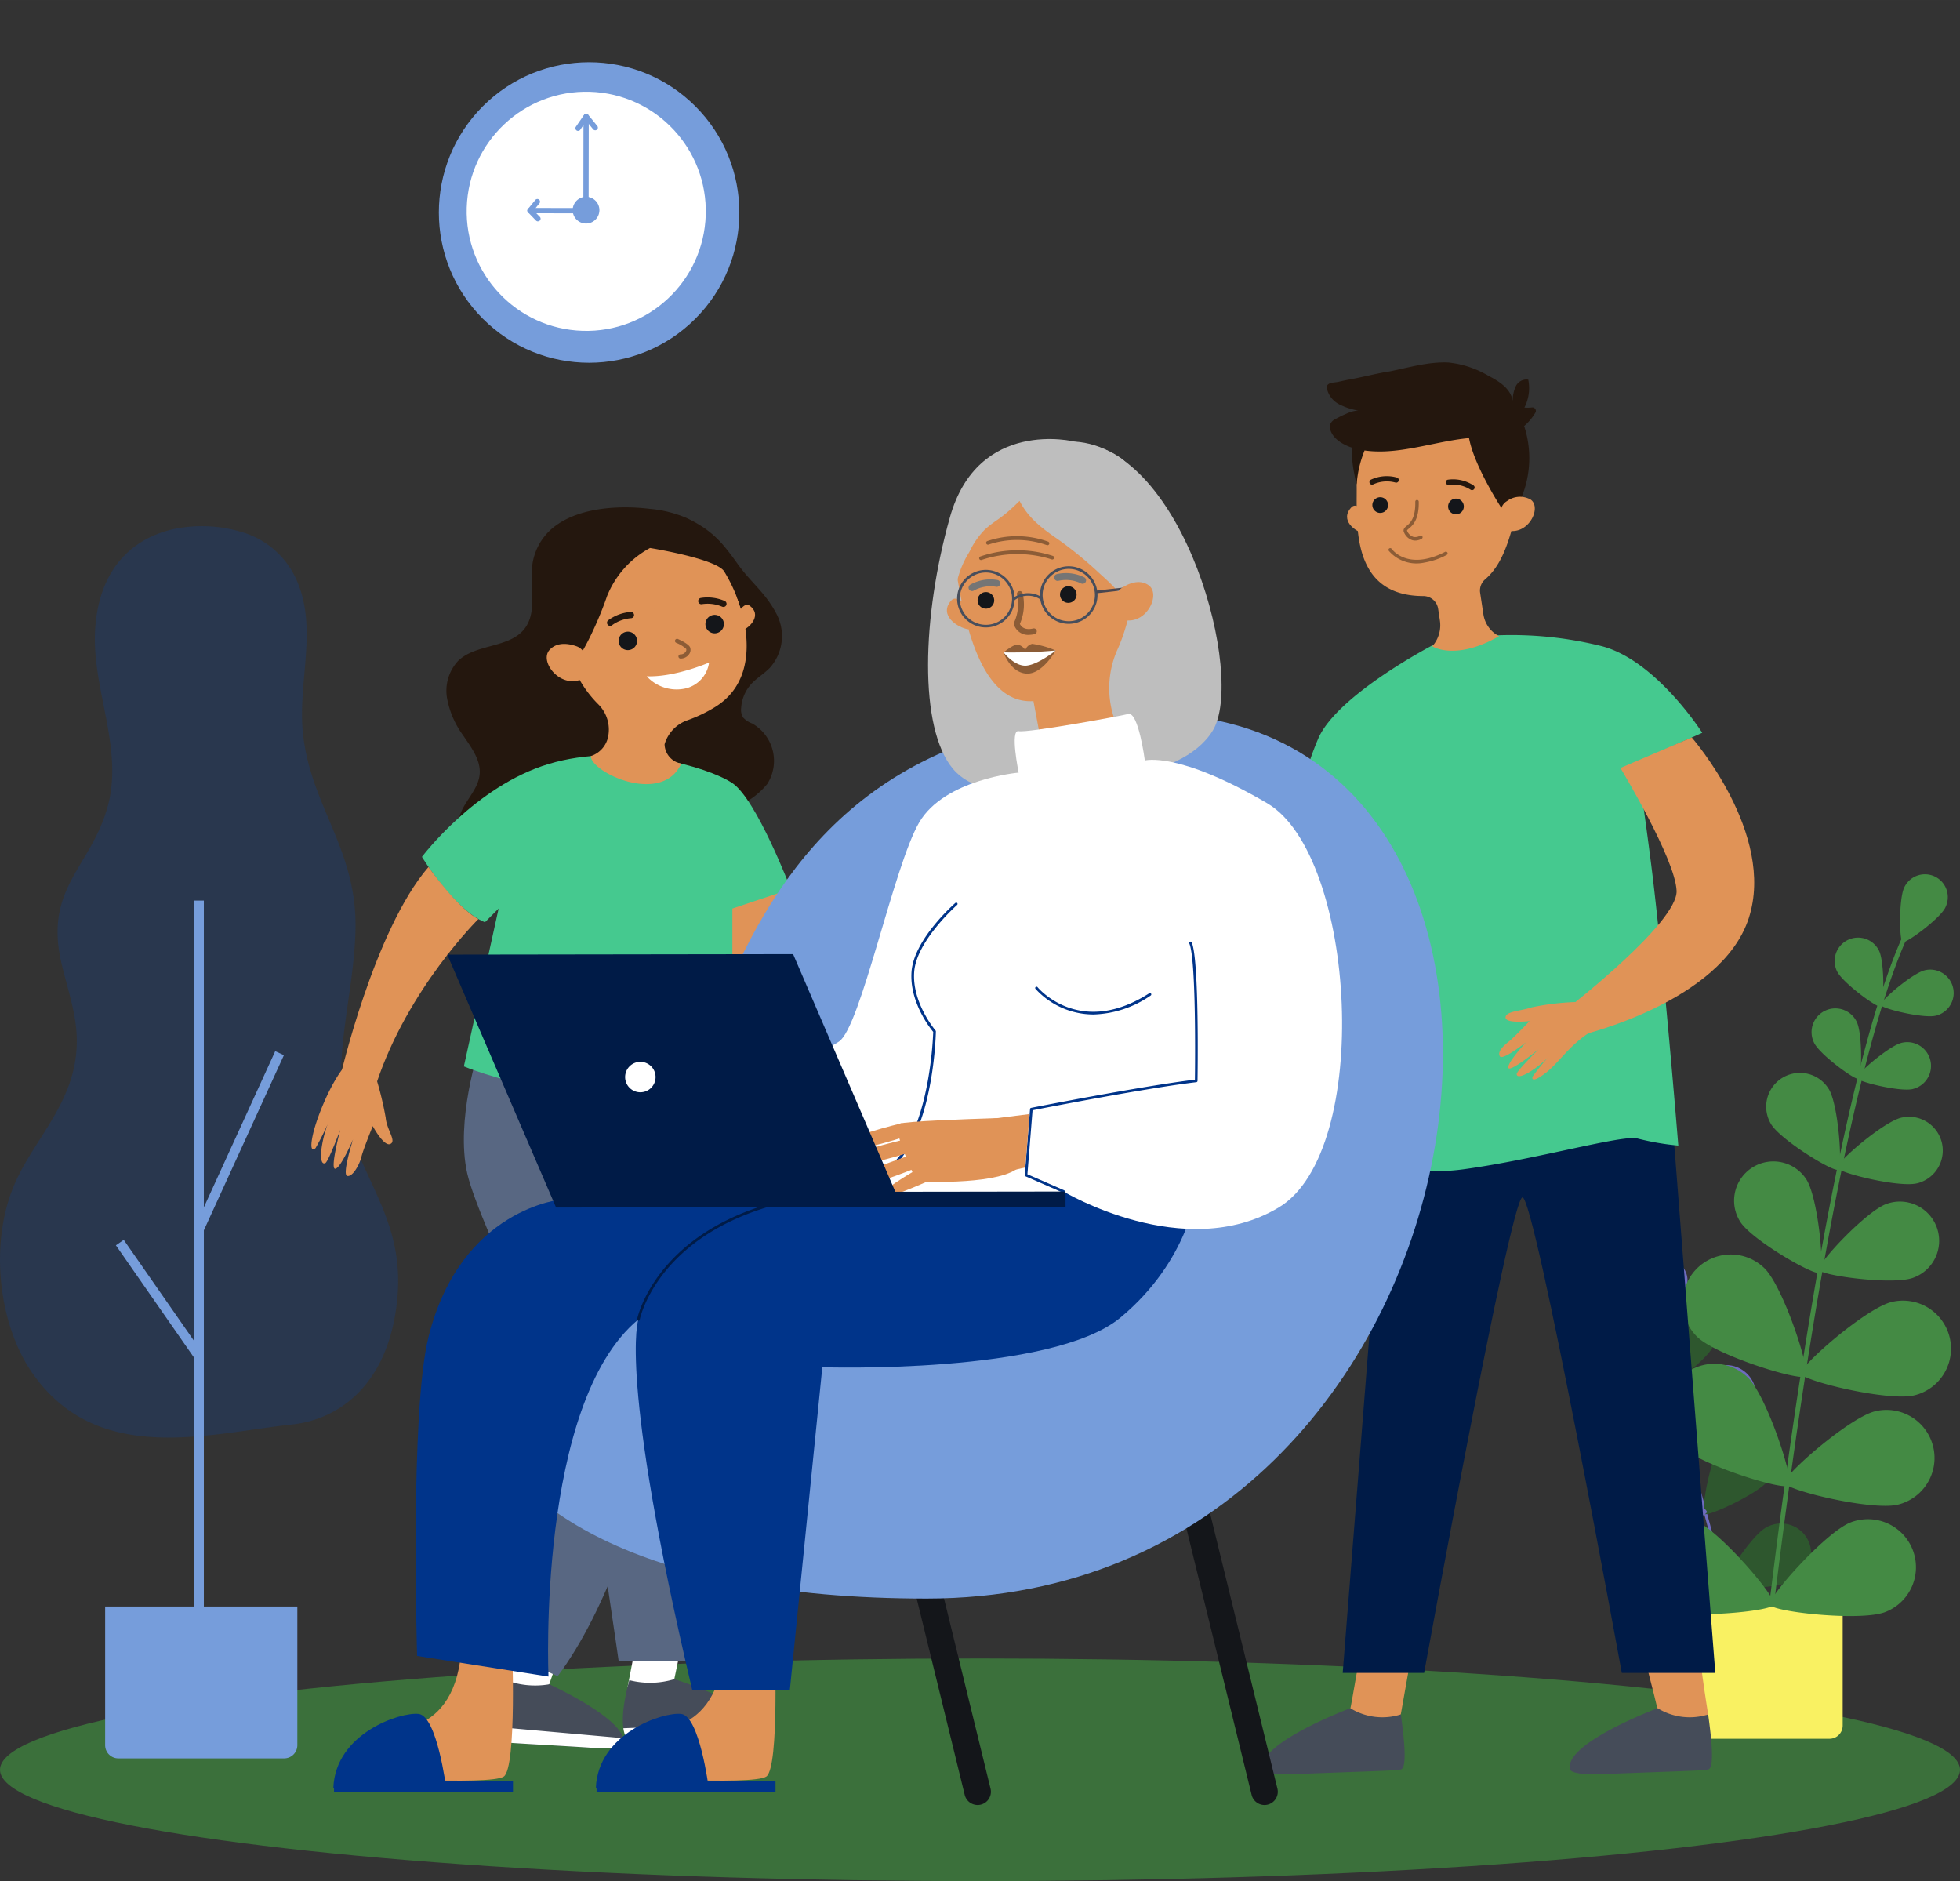 <svg xmlns="http://www.w3.org/2000/svg" width="130.327" height="125.068" viewBox="0 0 261.329 250.782">
  <rect x="0" y="0" width="261.329" height="250.782" fill="#333333" stroke="none"/>
  <g id="Layer_2" data-name="Layer 2" transform="translate(-20.569 -7.081)">
    <g id="_ÎÓÈ_1" data-name="—ÎÓÈ_1" transform="translate(0.012 -0.002)">
      <ellipse id="Ellipse_137" data-name="Ellipse 137" cx="130.665" cy="14.839" rx="130.665" ry="14.839" transform="translate(20.557 228.186)" fill="#3b703b"/>
      <path id="Path_24638" data-name="Path 24638" d="M1520.92,1380.26h23.174V1396.8a1.758,1.758,0,0,1-1.758,1.758h-19.658a1.758,1.758,0,0,1-1.758-1.758Z" transform="translate(-1277.85 -1159.668)" fill="#f9f162"/>
      <path id="Path_24639" data-name="Path 24639" d="M1467.96,1080.933a.156.156,0,0,0,.038,0,.193.193,0,0,0,.139-.235c-7.013-27.064-13.6-46.234-18.558-53.979-.11-.172-.19-.3-.219-.359a.193.193,0,1,0-.35.16q.112.206.243.4c4.932,7.713,11.507,26.849,18.508,53.859A.2.2,0,0,0,1467.96,1080.933Z" transform="translate(-1217.411 -862.218)" fill="#6e6bbf"/>
      <path id="Path_24640" data-name="Path 24640" d="M1428.431,1004.158c.59.869,3.657,2.544,3.9,2.376s-.16-3.639-.751-4.508a1.9,1.9,0,1,0-3.153,2.132Z" transform="translate(-1199.868 -841.18)" fill="#6e6bbf"/>
      <path id="Path_24641" data-name="Path 24641" d="M1466.7,1029.853c-.348,1.016.173,4.553.464,4.652s2.877-2.373,3.22-3.39a1.947,1.947,0,1,0-3.676-1.263Z" transform="translate(-1232.199 -864.068)" fill="#6e6bbf"/>
      <path id="Path_24642" data-name="Path 24642" d="M1433.326,1054.437c1.069.112,4.4-1.192,4.429-1.5s-2.96-2.263-4.029-2.375a1.947,1.947,0,0,0-.4,3.873Z" transform="translate(-1202.788 -882.656)" fill="#6e6bbf"/>
      <path id="Path_24643" data-name="Path 24643" d="M1517.9,1141.009c-.766,1.635-.537,7.63-.07,7.849s5.221-3.441,5.987-5.076a3.267,3.267,0,0,0-5.913-2.773Z" transform="translate(-1274.891 -957.138)" fill="#2e572e"/>
      <path id="Path_24644" data-name="Path 24644" d="M1458.783,1174.655c1.758.377,7.556-1.2,7.671-1.7s-4.529-4.315-6.294-4.689a3.269,3.269,0,1,0-1.37,6.393Z" transform="translate(-1223.479 -981.493)" fill="#6e6bbf"/>
      <path id="Path_24645" data-name="Path 24645" d="M1536.128,1185.352c-1.354,1.745-2.7,8.964-2.2,9.351s7.16-2.7,8.514-4.446a4,4,0,1,0-6.316-4.9Z" transform="translate(-1288.693 -994.611)" fill="#6e6bbf"/>
      <path id="Path_24646" data-name="Path 24646" d="M1460.829,1227.42c2.2.238,9.046-2.407,9.11-3.036s-6.057-4.679-8.252-4.918a4,4,0,0,0-.863,7.951Z" transform="translate(-1224.362 -1024.552)" fill="#6e6bbf"/>
      <path id="Path_24647" data-name="Path 24647" d="M1552.181,1240.64c-1.354,1.744-2.695,8.964-2.2,9.349s7.16-2.7,8.514-4.446a4,4,0,0,0-6.316-4.9Z" transform="translate(-1302.18 -1041.063)" fill="#2e572e"/>
      <path id="Path_24648" data-name="Path 24648" d="M1476.883,1282.7c2.2.238,9.046-2.405,9.11-3.036s-6.056-4.68-8.251-4.918a4,4,0,1,0-.863,7.949Z" transform="translate(-1237.851 -1070.997)" fill="#6e6bbf"/>
      <path id="Path_24649" data-name="Path 24649" d="M1571.948,1316.118c-1.918,1.1-5.913,7.26-5.594,7.809s7.649.229,9.567-.869a4,4,0,1,0-3.973-6.939Z" transform="translate(-1316.009 -1105.333)" fill="#2e572e"/>
      <path id="Path_24650" data-name="Path 24650" d="M1493.476,1337.759c2.148.511,9.269-1.256,9.421-1.87s-5.423-5.4-7.572-5.913a4,4,0,0,0-1.849,7.78Z" transform="translate(-1252.209 -1117.329)" fill="#6e6bbf"/>
      <path id="Path_24651" data-name="Path 24651" d="M1483.089,1065.54c-.355,1.034.176,4.635.47,4.729s2.918-2.412,3.271-3.446a1.977,1.977,0,1,0-3.741-1.279Z" transform="translate(-1245.967 -894.126)" fill="#6e6bbf"/>
      <path id="Path_24652" data-name="Path 24652" d="M1450.307,1090.413c1.087.113,4.475-1.212,4.5-1.522s-3.006-2.3-4.093-2.413a1.979,1.979,0,0,0-.408,3.935Z" transform="translate(-1217.074 -912.833)" fill="#6e6bbf"/>
      <path id="Path_24653" data-name="Path 24653" d="M1500.9,1096.562c-.622,1.421-.291,6.57.115,6.748s4.411-3.073,5.034-4.5a2.81,2.81,0,1,0-5.149-2.252Z" transform="translate(-1260.737 -919.895)" fill="#6e6bbf"/>
      <path id="Path_24654" data-name="Path 24654" d="M1450.469,1130.631c1.544.16,6.35-1.723,6.393-2.164s-4.272-3.267-5.816-3.427a2.812,2.812,0,0,0-.578,5.594Z" transform="translate(-1216.538 -945.225)" fill="#6e6bbf"/>
      <path id="Path_24655" data-name="Path 24655" d="M1605.052,906.915a.266.266,0,0,1-.062,0,.31.31,0,0,1-.272-.345c5.411-44.455,11.826-76.288,18.06-89.634.139-.3.238-.51.273-.615a.31.31,0,1,1,.59.19,6.772,6.772,0,0,1-.3.687c-6.2,13.289-12.594,45.055-18,89.447A.31.31,0,0,1,1605.052,906.915Z" transform="translate(-1348.254 -685.666)" fill="#448a44"/>
      <path id="Path_24656" data-name="Path 24656" d="M1719.846,778.334c-.751,1.505-5.274,4.814-5.7,4.6s-.51-5.811.241-7.318a3.048,3.048,0,1,1,5.456,2.717Z" transform="translate(-1439.927 -650.238)" fill="#448a44"/>
      <path id="Path_24657" data-name="Path 24657" d="M1665.133,828.171c.769,1.541.689,7.267.249,7.486s-5.061-3.161-5.83-4.7a3.118,3.118,0,1,1,5.581-2.784Z" transform="translate(-1394.051 -694.362)" fill="#448a44"/>
      <path id="Path_24658" data-name="Path 24658" d="M1704.87,859.282c-1.675.4-7.237-.959-7.352-1.438s4.221-4.219,5.9-4.62a3.118,3.118,0,1,1,1.456,6.064Z" transform="translate(-1426.223 -716.789)" fill="#448a44"/>
      <path id="Path_24659" data-name="Path 24659" d="M1584.974,1015.536c1.561,2.432,2.466,12,1.771,12.448s-9.019-4.36-10.58-6.792a5.234,5.234,0,0,1,8.809-5.656Z" transform="translate(-1323.568 -851.212)" fill="#448a44"/>
      <path id="Path_24660" data-name="Path 24660" d="M1658.562,1056.88c-2.717.973-12.25-.3-12.526-1.077s6.279-7.805,9-8.779a5.234,5.234,0,1,1,3.526,9.856Z" transform="translate(-1382.963 -879.432)" fill="#448a44"/>
      <path id="Path_24661" data-name="Path 24661" d="M1543.417,1092.633c2.519,2.482,6.175,13.663,5.467,14.384s-11.942-2.776-14.46-5.26a6.405,6.405,0,1,1,8.993-9.123Z" transform="translate(-1287.592 -916.461)" fill="#448a44"/>
      <path id="Path_24662" data-name="Path 24662" d="M1646.277,1141.895c-3.436.842-14.873-1.908-15.113-2.888s8.63-8.712,12.062-9.554a6.405,6.405,0,1,1,3.051,12.442Z" transform="translate(-1370.472 -948.789)" fill="#448a44"/>
      <path id="Path_24663" data-name="Path 24663" d="M1529.627,1183.819c2.52,2.484,6.177,13.663,5.467,14.384s-11.94-2.776-14.459-5.26a6.4,6.4,0,0,1,8.991-9.122Z" transform="translate(-1276.008 -993.075)" fill="#448a44"/>
      <path id="Path_24664" data-name="Path 24664" d="M1632.519,1233.074c-3.436.843-14.873-1.908-15.114-2.888s8.63-8.71,12.061-9.554a6.405,6.405,0,1,1,3.053,12.442Z" transform="translate(-1358.911 -1025.396)" fill="#448a44"/>
      <path id="Path_24665" data-name="Path 24665" d="M1496.361,1310.181c3.276,1.336,10.916,10.281,10.534,11.216s-12.1,1.98-15.373.639a6.4,6.4,0,1,1,4.839-11.86Z" transform="translate(-1249.801 -1100.385)" fill="#448a44"/>
      <path id="Path_24666" data-name="Path 24666" d="M1620.522,1324c-3.3,1.266-14.994-.033-15.355-.976s7.47-9.72,10.773-10.986a6.405,6.405,0,1,1,4.582,11.963Z" transform="translate(-1348.623 -1101.995)" fill="#448a44"/>
      <path id="Path_24667" data-name="Path 24667" d="M1646.053,887.429c.781,1.566.7,7.384.254,7.607s-5.143-3.212-5.923-4.779a3.168,3.168,0,1,1,5.669-2.829Z" transform="translate(-1377.941 -744.127)" fill="#448a44"/>
      <path id="Path_24668" data-name="Path 24668" d="M1685.146,919.907c-1.7.409-7.352-.98-7.468-1.466s4.288-4.286,5.988-4.7a3.168,3.168,0,1,1,1.48,6.161Z" transform="translate(-1409.554 -767.637)" fill="#448a44"/>
      <path id="Path_24669" data-name="Path 24669" d="M1610.464,941.464c1.288,2.126,1.854,10.374,1.247,10.741s-7.657-3.949-8.95-6.073a4.5,4.5,0,0,1,7.7-4.665Z" transform="translate(-1346.064 -789.181)" fill="#448a44"/>
      <path id="Path_24670" data-name="Path 24670" d="M1672.033,984.78c-2.417.58-10.444-1.392-10.61-2.078s6.092-6.091,8.51-6.671a4.5,4.5,0,1,1,2.1,8.753Z" transform="translate(-1395.896 -819.938)" fill="#448a44"/>
      <path id="Path_24671" data-name="Path 24671" d="M1257.046,1396.57s-1.995,11.667-2.078,11.816.729,1.392.729,1.392l3.15.564,2.877-1.322s1.659-9.409,1.961-10.868S1257.046,1396.57,1257.046,1396.57Z" transform="translate(-1054.398 -1173.371)" fill="#e09357"/>
      <path id="Path_24672" data-name="Path 24672" d="M1200.211,1470.1a8.152,8.152,0,0,1-6.733-.831s-12.09,4.531-11.721,7.977c0,0-.516,1.028,4.723.8s13.38-.456,13.6-.575S1201.32,1477.908,1200.211,1470.1Z" transform="translate(-992.88 -1234.453)" fill="#454c59"/>
      <path id="Path_24673" data-name="Path 24673" d="M1492.64,1396.566s3.08,11.667,3,11.815.729,1.392.729,1.392l3.15.564,2.877-1.322s-1.568-9.6-1.267-11.066S1492.64,1396.566,1492.64,1396.566Z" transform="translate(-1254.09 -1173.368)" fill="#e09357"/>
      <path id="Path_24674" data-name="Path 24674" d="M1456.593,1470.1a8.156,8.156,0,0,1-6.735-.831s-12.09,4.531-11.721,7.977c0,0-.515,1.028,4.724.8s13.378-.456,13.6-.575S1457.7,1477.908,1456.593,1470.1Z" transform="translate(-1208.286 -1234.453)" fill="#454c59"/>
      <path id="Path_24675" data-name="Path 24675" d="M1255.116,929.136l-6.316,79.884h10.855s11.477-63.128,13.105-63.4,13.255,63.4,13.255,63.4h12.466l-6.369-81.95Z" transform="translate(-1049.22 -778.906)" fill="#001b47"/>
      <path id="Path_24676" data-name="Path 24676" d="M152.051,483.556c-5.34,1.1-10.15,4.954-10.7,13.346-.518,7.94,3.82,15.8,1.673,23.666-2.2,8.072-8.486,10.834-6.191,20.82.817,3.556,2.134,7.022,2.066,10.757-.139,7.831-5.6,12.6-8.275,18.739-3.447,7.921-2.172,18.833,2.418,25.342,8.724,12.376,23.524,7.93,34.53,6.759,6.393-.682,12.164-5.258,13.764-14.544,1.855-10.773-3-15.966-6.043-24.486-2.957-8.291.682-18.06.77-27.319.1-10.355-5.886-16.039-6.984-25.553-.8-6.872,1.977-13.968-.782-20.468a11.459,11.459,0,0,0-6.957-6.476,18.42,18.42,0,0,0-9.292-.583Z" transform="translate(-108.103 -405.988)" fill="#0047bb" opacity="0.2"/>
      <rect id="Rectangle_2066" data-name="Rectangle 2066" width="1.274" height="97.72" transform="translate(46.462 127.146)" fill="#769ddb"/>
      <rect id="Rectangle_2067" data-name="Rectangle 2067" width="25.8" height="1.274" transform="matrix(0.416, -0.91, 0.91, 0.416, 46.52, 170.701)" fill="#769ddb"/>
      <rect id="Rectangle_2068" data-name="Rectangle 2068" width="1.274" height="18.486" transform="translate(36.009 173.105) rotate(-34.83)" fill="#769ddb"/>
      <path id="Path_24677" data-name="Path 24677" d="M1.755,0H23.867a1.758,1.758,0,0,1,1.758,1.758V20.241H0V1.756A1.758,1.758,0,0,1,1.755,0Z" transform="translate(60.202 241.504) rotate(180)" fill="#769ddb"/>
      <path id="Path_24678" data-name="Path 24678" d="M1129.263,688s-1.1,17.508-3.443,20.864-15.08,10.069-15.08,10.069l1.557,4.23s22.419-2.333,25.192-14.3,1.459-18.979,1.459-18.979Z" transform="translate(-933.225 -578.044)" fill="#e2918f"/>
      <path id="Path_24679" data-name="Path 24679" d="M1074.327,878.32a34.379,34.379,0,0,0-5.8.706c-1.392.492-3.474.5-3.478,1.352s3.2.479,3.2.479-2.067,2.183-2.8,2.757-1.529,1.374-1.152,1.947,3.466-1.859,3.466-1.859-2.572,2.806-2.335,3.409,4.032-2.488,4.032-2.488-2.888,2.859-2.92,3.283.508.479,1.777-.288a14.054,14.054,0,0,0,2.367-1.871,31.935,31.935,0,0,0-2.014,2.5c-.134.337-.073.9,1.685-.428s3.059-3.561,5.8-5.368Z" transform="translate(-894.116 -737.948)" fill="#e2918f"/>
      <path id="Path_24680" data-name="Path 24680" d="M1228.333,575.3s-12.762,6.618-15.368,12.466A38.268,38.268,0,0,0,1210,599.571s6.784,2.223,9.18,1.851c0,0,3.3,32.505.786,40.885,0,0,2.679,4.251,12.372,2.933s21.355-4.681,23.211-4.088a34.627,34.627,0,0,0,5.4.93s-2.015-24.919-3.642-37.658-2.025-13.412-2.025-13.412l8.857-3.957s-6.11-9.637-13.382-11.55a49.615,49.615,0,0,0-14.224-1.438Z" transform="translate(-1016.621 -482.275)" fill="#45c98f"/>
      <path id="Path_24681" data-name="Path 24681" d="M1254.816,466.911s-1.133-1.255-1.777-.577c-1.643,1.726.5,3.305,1.8,3.532Z" transform="translate(-1052.282 -391.636)" fill="#e09357"/>
      <path id="Path_24682" data-name="Path 24682" d="M1258.839,367.482h.011c-.027-.145-.054-.291-.077-.438a11.493,11.493,0,1,1,22.44,1.355c-1.485,6.412-2.314,10.8-5.162,13.22a1.968,1.968,0,0,0-.651,1.795l.435,2.877a3.922,3.922,0,0,0,2.092,2.894h0c-5.885,3.356-8.911,1.346-8.911,1.346h0a4.212,4.212,0,0,0,1.018-3.431l-.236-1.565a2,2,0,0,0-1.969-1.7h-.018C1256.755,383.807,1259.427,371.383,1258.839,367.482Z" transform="translate(-1057.492 -297.289)" fill="#e09357"/>
      <path id="Path_24683" data-name="Path 24683" d="M1336.758,461.445a1.047,1.047,0,1,1,1.191.879A1.047,1.047,0,0,1,1336.758,461.445Z" transform="translate(-1123.111 -386.686)" fill="#14161a"/>
      <path id="Path_24684" data-name="Path 24684" d="M1273.568,460.276a1.047,1.047,0,1,1,.414.687A1.047,1.047,0,0,1,1273.568,460.276Z" transform="translate(-1070.02 -385.705)" fill="#14161a"/>
      <path id="Path_24685" data-name="Path 24685" d="M1358.321,405.973s-4.6-6.85-4.831-10.832l7.094-1.71a13.779,13.779,0,0,1-.441,11.517Z" transform="translate(-1137.179 -330.552)" fill="#24170e"/>
      <path id="Path_24686" data-name="Path 24686" d="M1301.374,466.74a1.831,1.831,0,0,0,.654-.237.232.232,0,0,0-.253-.388h0a1.248,1.248,0,0,1-.889.147,1.37,1.37,0,0,1-.812-.77c-.046-.091-.054-.105.219-.334.479-.4,1.37-1.148,1.317-3.591a.234.234,0,0,0-.238-.227.228.228,0,0,0-.225.237c.048,2.223-.7,2.851-1.151,3.227-.26.219-.556.467-.332.9a1.808,1.808,0,0,0,1.108,1.007A1.5,1.5,0,0,0,1301.374,466.74Z" transform="translate(-1091.889 -387.609)" fill="#8c5c36"/>
      <path id="Path_24687" data-name="Path 24687" d="M1274.7,442.362a.348.348,0,0,0,.066-.671,4.979,4.979,0,0,0-3.481.273.35.35,0,1,0,.286.639,4.363,4.363,0,0,1,2.965-.253A.344.344,0,0,0,1274.7,442.362Z" transform="translate(-1067.934 -370.938)" fill="#24170e"/>
      <path id="Path_24688" data-name="Path 24688" d="M1338.318,445.586a.347.347,0,0,0,.134-.639,4.964,4.964,0,0,0-3.409-.751.345.345,0,0,0-.272.409.353.353,0,0,0,.409.272,4.363,4.363,0,0,1,2.9.658.341.341,0,0,0,.237.051Z" transform="translate(-1121.446 -373.162)" fill="#24170e"/>
      <path id="Path_24689" data-name="Path 24689" d="M1291.769,503.437a9.671,9.671,0,0,0,2.968-1.013.232.232,0,1,0-.211-.412c-4.94,2.54-7.032-.294-7.113-.416a.232.232,0,0,0-.379.267A4.877,4.877,0,0,0,1291.769,503.437Z" transform="translate(-1081.31 -421.352)" fill="#8c5c36"/>
      <path id="Path_24690" data-name="Path 24690" d="M1379.838,460.1a1.7,1.7,0,0,1,.764-.935,2.882,2.882,0,0,1,3.164-.181c1.6,1.186-.639,5.309-3.7,3.887C1380.068,462.876,1379.156,462.2,1379.838,460.1Z" transform="translate(-1159.104 -385.287)" fill="#e09357"/>
      <path id="Path_24691" data-name="Path 24691" d="M1261.889,352.653a5.659,5.659,0,0,0,.513-3.724,1.59,1.59,0,0,0-1.661.876,4.624,4.624,0,0,0-.415,1.963c-.259-1.667-1.854-2.637-3.224-3.348a13.16,13.16,0,0,0-5.351-1.774c-2.626-.12-5.258.665-7.812,1.183-1.918.291-3.836.829-5.736,1.146l-1.106.243c-.547.131-1.68.035-1.545.876a3.152,3.152,0,0,0,1.654,2.13,8.918,8.918,0,0,0,2.525.826,3.925,3.925,0,0,0-1.394.337,18.009,18.009,0,0,0-1.669.807,1.333,1.333,0,0,0-.684.718,1.1,1.1,0,0,0-.01.543c.352,1.643,2.444,2.519,3.893,2.8,4.689.927,9.429-.951,14.171-1.488,2.129-.24,4.729.03,6.713-.871a7.141,7.141,0,0,0,2.629-2.616.468.468,0,0,0-.479-.649A5.245,5.245,0,0,1,1261.889,352.653Z" transform="translate(-1038.081 -291.234)" fill="#24170e"/>
      <path id="Path_24692" data-name="Path 24692" d="M1258.2,413.323a14.769,14.769,0,0,0-1.053,4.526s-1.052-3.971-.441-5.364S1258.2,413.323,1258.2,413.323Z" transform="translate(-1055.704 -346.178)" fill="#24170e"/>
      <path id="Path_24693" data-name="Path 24693" d="M1454.192,659.48s11.248,12.867,7.6,24.1-22.462,15.617-22.462,15.617l-1.459-3.792s14.444-11.235,14.3-15.466-7.489-16.389-7.489-16.389Z" transform="translate(-1208.073 -554.082)" fill="#e09357"/>
      <path id="Path_24694" data-name="Path 24694" d="M1389.455,880.21a34.361,34.361,0,0,0-5.8.706c-1.392.492-3.474.5-3.478,1.352s3.2.479,3.2.479-2.066,2.183-2.8,2.757-1.53,1.374-1.152,1.947,3.463-1.871,3.463-1.871-2.572,2.806-2.335,3.409,4.032-2.488,4.032-2.488-2.888,2.861-2.92,3.283.508.48,1.777-.288a14.045,14.045,0,0,0,2.367-1.872,31.922,31.922,0,0,0-2.014,2.5c-.134.337-.074.9,1.684-.428s3.059-3.561,5.8-5.368Z" transform="translate(-1158.882 -739.536)" fill="#e09357"/>
      <path id="Path_24695" data-name="Path 24695" d="M516.1,469.719a7.74,7.74,0,0,0-3.535,6.027c-.248,2.7.679,5.753-.945,7.914-2.012,2.685-6.49,2.006-8.9,4.345A5.839,5.839,0,0,0,501.253,493a12.034,12.034,0,0,0,2.126,4.914c1.084,1.609,2.407,3.313,2.215,5.244-.208,2.092-2.138,3.62-2.695,5.648-.75,2.733,1.41,5.678,4.139,6.437s5.7-.272,7.948-2c3.2-2.456,5.616-6.433,9.6-7,4.256-.6,8.311,3.1,12.535,2.268a11.228,11.228,0,0,0,2.955-1.173,10.38,10.38,0,0,0,3.866-2.926,5.726,5.726,0,0,0-2.015-8.068,3.029,3.029,0,0,1-1.2-.789,1.935,1.935,0,0,1-.267-1.227,5.251,5.251,0,0,1,1.325-3.216c.737-.818,1.715-1.384,2.487-2.167a6.358,6.358,0,0,0,.914-7.192c-1.486-2.861-3.382-4.144-5.2-6.69-1.961-2.747-3.367-4.5-6.823-6.124a16.131,16.131,0,0,0-4.954-1.215C524.371,467.264,519.406,467.518,516.1,469.719Z" transform="translate(-421.087 -392.811)" fill="#24170e"/>
      <path id="Path_24696" data-name="Path 24696" d="M727.006,737.37s8.913,24.654,18.355,29.111l-1.8,3.77s-19.4-7.748-22.448-24.391Z" transform="translate(-605.865 -619.524)" fill="#e09357"/>
      <path id="Path_24697" data-name="Path 24697" d="M658.48,1391.892l1.985-9.563-6.051-.548-2.154,11.109S657.093,1393.472,658.48,1391.892Z" transform="translate(-548.019 -1160.945)" fill="#fff"/>
      <path id="Path_24698" data-name="Path 24698" d="M649.106,1445.186a11.118,11.118,0,0,0,6-.136s10.818,3.335,10.812,6.5c0,0,.566.884-4.213,1.183s-12.194.861-12.4.773S647.15,1452.379,649.106,1445.186Z" transform="translate(-544.641 -1214.104)" fill="#454c59"/>
      <path id="Path_24699" data-name="Path 24699" d="M649.684,1484.423c.209.088,7.625-.479,12.4-.774s4.213-1.183,4.213-1.183a1.619,1.619,0,0,0-.137-.626l-17.463.66C648.919,1484.02,649.568,1484.367,649.684,1484.423Z" transform="translate(-545.027 -1245.014)" fill="#fff"/>
      <path id="Path_24700" data-name="Path 24700" d="M553.757,1393.893l3.171-9.238L551,1383.35,547.46,1394.1S552.181,1395.28,553.757,1393.893Z" transform="translate(-459.968 -1162.264)" fill="#fff"/>
      <path id="Path_24701" data-name="Path 24701" d="M541.15,1445.45a11.091,11.091,0,0,0,5.968.618s10.311,4.672,9.909,7.809c0,0,.451.948-4.328.639s-12.205-.678-12.4-.8S538.3,1452.34,541.15,1445.45Z" transform="translate(-453.328 -1214.44)" fill="#454c59"/>
      <path id="Path_24702" data-name="Path 24702" d="M540.305,1486.612c.2.115,7.623.479,12.4.8s4.328-.639,4.328-.639a1.6,1.6,0,0,0-.057-.639l-17.407-1.542C539.6,1486.123,540.195,1486.548,540.305,1486.612Z" transform="translate(-453.339 -1247.324)" fill="#fff"/>
      <path id="Path_24703" data-name="Path 24703" d="M604.585,485.351a19.678,19.678,0,0,0-1.061-6.356c-3.1-7.649-15.573-8.43-20.936-3.145a18,18,0,0,0-4.809,8.736c-.8,3.816.583,8.227,3.922,10.248a11.276,11.276,0,0,0,7.991.981,72.232,72.232,0,0,0,7.863-2.471,16.215,16.215,0,0,0,3.653-1.438c.829-.508,2.429-1.159,2.974-1.966C604.957,488.79,604.657,486.652,604.585,485.351Z" transform="translate(-485.255 -396.952)" fill="#24170e"/>
      <path id="Path_24704" data-name="Path 24704" d="M562.757,1062.657c.62,1.186-4.315,40.2-17.6,57.984l-6.393-2.925s6.006-47.29-2.877-58.316Z" transform="translate(-450.247 -890.088)" fill="#586782"/>
      <path id="Path_24705" data-name="Path 24705" d="M517.634,919.52s-3.147,9.442-1.573,16.524,15.212,33.832,16.522,41.176,3.676,23.866,3.676,23.866H546.75s7.606-35.406,3.409-55.075l-2.626-13.637,1.312-10.492Z" transform="translate(-433.217 -772.563)" fill="#586782"/>
      <path id="Path_24706" data-name="Path 24706" d="M490.875,694.748l-4.635,21.046s16.8,7.082,35.8,2.557v-23.6l7.786-2.6s-4.556-11.959-7.786-14.122-14.638-5.507-24.473-2.557-16.917,12.392-16.917,12.392,4.264,7.043,8.4,8.716Z" transform="translate(-403.835 -566.543)" fill="#45c98f"/>
      <path id="Path_24707" data-name="Path 24707" d="M430.938,774.477s-9.359,9.218-13.556,21.807l-4.852-.786s4.491-19.522,11.759-27.968C424.289,767.524,428.108,772.989,430.938,774.477Z" transform="translate(-346.602 -644.864)" fill="#e09357"/>
      <path id="Path_24708" data-name="Path 24708" d="M745.09,549.7s.751-1.256,1.411-.788c1.683,1.189.133,2.888-.935,3.3Z" transform="translate(-626.013 -461.096)" fill="#e09357"/>
      <ellipse id="Ellipse_138" data-name="Ellipse 138" cx="11.886" cy="12.819" rx="11.886" ry="12.819" transform="translate(95.34 76.651)" fill="#e09357"/>
      <path id="Path_24709" data-name="Path 24709" d="M608.49,557.737a4.742,4.742,0,0,1,1.248,4.649h0a3.445,3.445,0,0,1-2.237,2.274c.073,2.215,9.516,6.6,12.066,1a2.686,2.686,0,0,1-2.223-2.579h0a4.83,4.83,0,0,1,3.045-3.2,19.14,19.14,0,0,0,3.676-1.758c7.217-4.43,2.993-14.467,2.993-14.467s-25.226,1.36-21.919,9.025A15.155,15.155,0,0,0,608.49,557.737Z" transform="translate(-508.177 -456.773)" fill="#e09357"/>
      <path id="Path_24710" data-name="Path 24710" d="M647.178,572.391a1.229,1.229,0,1,0-.319.887A1.231,1.231,0,0,0,647.178,572.391Z" transform="translate(-541.682 -479.926)" fill="#14161a"/>
      <path id="Path_24711" data-name="Path 24711" d="M719.609,558.4a1.232,1.232,0,1,0-1.175,1.279,1.232,1.232,0,0,0,1.175-1.279Z" transform="translate(-602.534 -468.164)" fill="#14161a"/>
      <path id="Path_24712" data-name="Path 24712" d="M692.493,579.825a.28.28,0,1,1,0-.559.8.8,0,0,0,.668-.35.417.417,0,0,0,.072-.376,4.4,4.4,0,0,0-1.347-.822.28.28,0,0,1,.229-.51c.43.193,1.451.687,1.633,1.119a.959.959,0,0,1-.12.9A1.371,1.371,0,0,1,692.493,579.825Z" transform="translate(-581.183 -484.944)" fill="#8c5c36"/>
      <path id="Path_24713" data-name="Path 24713" d="M635.458,556.625a.412.412,0,0,1-.32-.16.419.419,0,0,1,.053-.59,5.84,5.84,0,0,1,3.014-1.119.419.419,0,0,1,.048.837h0a5,5,0,0,0-2.525.922A.419.419,0,0,1,635.458,556.625Z" transform="translate(-533.551 -466.095)" fill="#24170e"/>
      <path id="Path_24714" data-name="Path 24714" d="M714.468,543.951a.424.424,0,0,1-.189-.045,4.967,4.967,0,0,0-2.667-.32.419.419,0,0,1-.142-.826,5.783,5.783,0,0,1,3.187.4.419.419,0,0,1-.189.8Z" transform="translate(-597.473 -455.959)" fill="#24170e"/>
      <path id="Path_24715" data-name="Path 24715" d="M676.491,597s-4.531,1.98-8.311,1.83a5.394,5.394,0,0,0,5,1.661A4.115,4.115,0,0,0,676.491,597Z" transform="translate(-561.394 -501.588)" fill="#fff"/>
      <path id="Path_24716" data-name="Path 24716" d="M594.819,495.6c.329.089,2.568-4.018,4.042-8.311a12.664,12.664,0,0,1,5.737-6.436s8.6,1.386,9.851,3.065a21.282,21.282,0,0,1,2.279,5.114s-.433-5.538-3.516-8.541-7.858-5.208-15.212-1.9S590.59,494.469,594.819,495.6Z" transform="translate(-497.373 -400.716)" fill="#24170e"/>
      <path id="Path_24717" data-name="Path 24717" d="M589.754,582.636a1.938,1.938,0,0,0-1.056-.873c-.916-.32-2.519-.639-3.559.494-1.528,1.673,1.883,5.766,4.967,3.516C590.109,585.772,590.977,584.822,589.754,582.636Z" transform="translate(-491.308 -488.535)" fill="#e09357"/>
      <path id="Path_24718" data-name="Path 24718" d="M396.876,932.8a44.608,44.608,0,0,1,1.45,5.846c.136,1.63,1.478,3.105.617,3.5s-2.343-2.383-2.343-2.383-1.261,3.078-1.505,4.082-1.136,2.69-1.886,2.568.761-4.863.761-4.863-1.664,3.869-2.378,3.9.678-5.2.678-5.2-1.573,4.214-1.983,4.437-.714-.294-.519-1.918a15.631,15.631,0,0,1,.812-3.24,35.438,35.438,0,0,1-1.606,3.168c-.28.291-.876.479-.332-1.894s2.557-7.332,4.566-9.4Z" transform="translate(-326.344 -782.553)" fill="#e09357"/>
      <path id="Path_24719" data-name="Path 24719" d="M857.384,914.444a39.026,39.026,0,0,1,5.236-.479c1.422.1,2.877-.866,3.1-.069s-2.365,1.707-2.365,1.707,2.488,1.494,3.323,1.838,2.172,1.336,1.967,1.966-4.1-1.3-4.1-1.3,3.118,1.945,3.054,2.568-4.4-1.279-4.4-1.279,3.428,1.918,3.566,2.3-.348.575-1.728.193a13.689,13.689,0,0,1-2.687-1.128,30.714,30.714,0,0,1,2.52,1.8c.213.28.3.82-1.678.037s-5.99-3.174-7.511-5.181Z" transform="translate(-718.937 -767.57)" fill="#e2918f"/>
      <path id="Path_24720" data-name="Path 24720" d="M899.182,1385.31a1.771,1.771,0,0,0,1.724-2.194l-6.8-27.783a1.771,1.771,0,1,0-3.44.842l6.8,27.785A1.772,1.772,0,0,0,899.182,1385.31Z" transform="translate(-748.282 -1137.59)" fill="#14161a"/>
      <path id="Path_24721" data-name="Path 24721" d="M1122.351,1319.244a1.753,1.753,0,0,0,.422-.051,1.771,1.771,0,0,0,1.3-2.14l-9.866-40.311a1.771,1.771,0,1,0-3.439.841l9.866,40.311a1.769,1.769,0,0,0,1.718,1.351Z" transform="translate(-933.196 -1071.524)" fill="#14161a"/>
      <path id="Path_24722" data-name="Path 24722" d="M606.446,639.82c-67.945,0-54.888,69.878-76.3,68.677s-31.345,49.269,46.523,49.269S668.982,639.82,606.446,639.82Z" transform="translate(-432.566 -537.565)" fill="#769ddb"/>
      <path id="Path_24723" data-name="Path 24723" d="M922.4,410.894s-12.87-3.216-16.621,10.081-4.155,28.1.4,33.543,15.822,1.6,15.822,1.6,14.42.408,18.809-6.672S937.074,411.742,922.4,410.894Z" transform="translate(-758.568 -344.938)" fill="#bebebe"/>
      <path id="Path_24724" data-name="Path 24724" d="M921.168,544.5s-1.3-1.338-1.982-.566c-1.74,1.969.862,3.658,2.3,3.856Z" transform="translate(-771.798 -456.805)" fill="#e09357"/>
      <path id="Path_24725" data-name="Path 24725" d="M934.425,417.143a12.674,12.674,0,0,1,13.829,15.525c-.9,4.66-1.667,8.422-2.955,11.3a12.614,12.614,0,0,0-.51,9.223l1.037,3.054c-6.567,4.986-10.305,2.557-10.305,2.557l-1.475-7.85h0c-8.015.537-9.687-14.126-10.489-18.4h.013c-.037-.16-.074-.32-.1-.479a12.677,12.677,0,0,1,10.959-14.925Z" transform="translate(-775.699 -350.4)" fill="#e09357"/>
      <path id="Path_24726" data-name="Path 24726" d="M936.553,425.356a53.659,53.659,0,0,1,5.114,4.229c1.742,1.566,3.556,3.236,4.3,5.459a16.375,16.375,0,0,0,3.257-6.949,11.984,11.984,0,0,0,.527-3.54,13.386,13.386,0,0,0-1.5-4.827c-.913-1.991-1.884-4.059-3.61-5.408a10.517,10.517,0,0,0-3.943-1.758,17.836,17.836,0,0,0-10.008.187,12.854,12.854,0,0,0-7.523,6.4c-1.881,3.93-1.307,8.539-.692,12.853a12.819,12.819,0,0,1,1.865-5.205,10.833,10.833,0,0,1,2.042-2.976c1.514-1.4,2.038-1.255,4.664-3.86C932.329,422.453,934.281,423.775,936.553,425.356Z" transform="translate(-774.552 -346.103)" fill="#bebebe"/>
      <path id="Path_24727" data-name="Path 24727" d="M944.268,539.625a1.106,1.106,0,1,1,1.37.754A1.106,1.106,0,0,1,944.268,539.625Z" transform="translate(-793.322 -452.195)" fill="#14161a"/>
      <path id="Path_24728" data-name="Path 24728" d="M1013.008,534.765a1.106,1.106,0,1,1,1.37.754A1.106,1.106,0,0,1,1013.008,534.765Z" transform="translate(-851.076 -448.111)" fill="#14161a"/>
      <path id="Path_24729" data-name="Path 24729" d="M965.855,582.492s1.343-1.119,1.918-1.037a1.664,1.664,0,0,1,.977.718,1.282,1.282,0,0,1,.927-.82,12.243,12.243,0,0,1,3.126.887s-1.758,3.185-3.877,3.08c-2.153-.107-3.075-2.827-3.075-2.827Z" transform="translate(-811.491 -488.435)" fill="#8c5c36"/>
      <path id="Path_24730" data-name="Path 24730" d="M1011.953,523.8a.465.465,0,0,0,.32-.229.46.46,0,0,0-.177-.626,5.515,5.515,0,0,0-3.665-.428.459.459,0,0,0-.344.551.47.47,0,0,0,.552.344,4.6,4.6,0,0,1,3.009.337A.459.459,0,0,0,1011.953,523.8Z" transform="translate(-846.967 -438.896)" fill="#757575"/>
      <path id="Path_24731" data-name="Path 24731" d="M940.632,528.557a.46.46,0,0,0-.1-.858,5.454,5.454,0,0,0-3.639.615.46.46,0,0,0-.177.626.467.467,0,0,0,.627.176,4.572,4.572,0,0,1,2.982-.515A.46.46,0,0,0,940.632,528.557Z" transform="translate(-786.961 -443.29)" fill="#757575"/>
      <path id="Path_24732" data-name="Path 24732" d="M976.5,543.206a1.977,1.977,0,0,1-2.078-1.389.384.384,0,0,1,.035-.285,5.718,5.718,0,0,0,.379-3.676.387.387,0,0,1,.75-.193,6.5,6.5,0,0,1-.366,4.088c.131.284.566.9,1.776.609a.387.387,0,0,1,.181.753A3.462,3.462,0,0,1,976.5,543.206Z" transform="translate(-818.682 -451.49)" fill="#8c5c36"/>
      <path id="Path_24733" data-name="Path 24733" d="M972.832,586.94a65.775,65.775,0,0,1-6.952.253s1.515,1.959,3.116,1.758S972.832,586.94,972.832,586.94Z" transform="translate(-811.516 -493.136)" fill="#fff"/>
      <path id="Path_24734" data-name="Path 24734" d="M996.25,520.526a3.836,3.836,0,1,1,3.836,3.836A3.836,3.836,0,0,1,996.25,520.526Zm.353,0a3.487,3.487,0,1,0,3.487-3.487,3.487,3.487,0,0,0-3.487,3.487Z" transform="translate(-837.033 -434.113)" fill="#474e5c"/>
      <path id="Path_24735" data-name="Path 24735" d="M927.11,523.536a3.836,3.836,0,1,1,3.836,3.836A3.836,3.836,0,0,1,927.11,523.536Zm.355,0a3.487,3.487,0,1,0,3.486-3.487A3.487,3.487,0,0,0,927.465,523.536Z" transform="translate(-778.942 -436.642)" fill="#474e5c"/>
      <rect id="Rectangle_2069" data-name="Rectangle 2069" width="4.585" height="0.353" transform="matrix(0.994, -0.113, 0.113, 0.994, 166.708, 85.827)" fill="#4a4750"/>
      <path id="Path_24736" data-name="Path 24736" d="M973.54,540.2a2.992,2.992,0,0,1,3.549-.085l.173-.308a3.392,3.392,0,0,0-3.962.133Z" transform="translate(-817.75 -453.071)" fill="#474e5c"/>
      <path id="Path_24737" data-name="Path 24737" d="M1058.835,531.659a1.876,1.876,0,0,1,.8-1.061c.8-.508,2.237-1.171,3.479-.32,1.819,1.242-.5,5.877-3.919,4.432C1059.206,534.706,1058.174,534,1058.835,531.659Z" transform="translate(-889.43 -445.186)" fill="#e09357"/>
      <path id="Path_24738" data-name="Path 24738" d="M439.9,1408.871s.684,16.84-1.095,18.072-20.947,0-20.947,0l5.065-6.3s10.406,1.506,10.268-12.6Z" transform="translate(-351.08 -1183.017)" fill="#e09357"/>
      <path id="Path_24739" data-name="Path 24739" d="M421.789,1483.787s-1.216-9.589-3.676-9.857-11.09,2.6-11.363,9.857h15.044Z" transform="translate(-341.746 -1238.354)" fill="#00348a"/>
      <rect id="Rectangle_2070" data-name="Rectangle 2070" width="23.859" height="1.472" transform="translate(88.952 245.947) rotate(180)" fill="#00348a"/>
      <path id="Path_24740" data-name="Path 24740" d="M658.934,1408.871s.684,16.84-1.1,18.072-20.947,0-20.947,0l5.066-6.3s10.406,1.506,10.268-12.6Z" transform="translate(-535.105 -1183.017)" fill="#e09357"/>
      <path id="Path_24741" data-name="Path 24741" d="M640.819,1483.787s-1.215-9.589-3.676-9.857-11.09,2.6-11.363,9.857h15.042Z" transform="translate(-525.771 -1238.354)" fill="#00348a"/>
      <rect id="Rectangle_2071" data-name="Rectangle 2071" width="23.859" height="1.472" transform="translate(123.957 245.947) rotate(180)" fill="#00348a"/>
      <path id="Path_24742" data-name="Path 24742" d="M494.975,1004.754s-13.509,1.093-17.842,18.306c-2.519,10-1.529,42.568-1.529,42.568l17.516,2.747s-1.571-36.394,11.986-47.61c0,0-2.746,7.393,7.192,49.451h13l4.333-43.078s30.589,1.02,39.764-6.628,10.1-16.8,10.1-16.8l-43.223-6.572Z" transform="translate(-399.434 -837.778)" fill="#00348a"/>
      <path id="Path_24743" data-name="Path 24743" d="M786.24,646.036s-.849-6.541-2.209-6.2-13.425,2.535-14.614,2.287,0,5.531,0,5.531-9.856.849-13.255,6.626-7.817,27.359-10.708,29.229-15.8,7.817-15.8,7.817l23.493,13.217L775.4,703.5s16.1,9.648,28.675,2.135,10.366-46.937-1.529-53.905S786.24,646.036,786.24,646.036Z" transform="translate(-613.04 -537.565)" fill="#fff"/>
      <path id="Path_24744" data-name="Path 24744" d="M988.741,863.3a.178.178,0,0,0,.069-.34l-4.9-2.14.686-8.534c1.5-.292,15.26-2.974,21.835-3.741a.179.179,0,0,0,.16-.174c.01-.658.245-16.177-.78-18.481a.177.177,0,0,0-.32.144c.94,2.114.775,16.517.751,18.178-7,.834-21.689,3.724-21.838,3.754a.174.174,0,0,0-.142.16l-.706,8.79a.176.176,0,0,0,.105.177l5.014,2.191A.191.191,0,0,0,988.741,863.3Z" transform="translate(-826.367 -697.188)" fill="#00348a"/>
      <path id="Path_24745" data-name="Path 24745" d="M852.065,834.334a.175.175,0,0,0,.042,0c8.531-2.047,8.958-19.154,8.972-19.881a.181.181,0,0,0-.043-.118c-.032-.037-3.176-3.735-2.846-7.858s5.664-8.84,5.718-8.886a.177.177,0,0,0-.233-.267c-.224.2-5.5,4.852-5.838,9.126-.32,4.048,2.479,7.574,2.886,8.063-.035,1.183-.69,17.556-8.7,19.477a.177.177,0,0,0,.042.35Z" transform="translate(-715.741 -669.863)" fill="#00348a"/>
      <path id="Path_24746" data-name="Path 24746" d="M1000.02,871.108a14.08,14.08,0,0,0,7.635-2.527.177.177,0,1,0-.192-.3c-9.27,5.961-14.836-.743-14.89-.813a.179.179,0,0,0-.249-.026.176.176,0,0,0-.026.249A10.522,10.522,0,0,0,1000.02,871.108Z" transform="translate(-833.678 -728.778)" fill="#00348a"/>
      <path id="Path_24747" data-name="Path 24747" d="M660.329,1054.779a.176.176,0,0,0,.174-.144c.029-.16,3.126-15.1,27.594-16.871a.177.177,0,0,0,.16-.189.16.16,0,0,0-.189-.16c-24.745,1.785-27.885,17-27.914,17.153a.177.177,0,0,0,.142.206.109.109,0,0,0,.032,0Z" transform="translate(-554.649 -871.615)" fill="#001b47"/>
      <path id="Path_24748" data-name="Path 24748" d="M890.509,977.06l-.9.027c-2.79.088-11.136.374-12.1.716-1.165.411,2.341,7.691,2.341,7.691s10.029.55,13.255-1.6S890.509,977.06,890.509,977.06Z" transform="translate(-737.064 -820.907)" fill="#e09357"/>
      <path id="Path_24749" data-name="Path 24749" d="M869.483,1022.768s-5.594,2.53-6.089,1.979,4.382-3.377,4.382-3.377Z" transform="translate(-725.38 -858.136)" fill="#e09357"/>
      <path id="Path_24750" data-name="Path 24750" d="M845.157,1009.238s-8.282,3.407-8.908,2.263,8.538-4.1,8.538-4.1Z" transform="translate(-702.577 -846.398)" fill="#e09357"/>
      <path id="Path_24751" data-name="Path 24751" d="M837.45,996.543s-8.547,2.671-9.071,1.475,8.872-3.339,8.872-3.339Z" transform="translate(-695.973 -835.711)" fill="#e09357"/>
      <path id="Path_24752" data-name="Path 24752" d="M837.835,983.065s-7.983,2.607-8.483,1.41,8.275-3.275,8.275-3.275Z" transform="translate(-696.79 -824.386)" fill="#e09357"/>
      <path id="Path_24753" data-name="Path 24753" d="M948.19,974.409l6.3-.789-.58,7.123-3.241.726Z" transform="translate(-796.653 -818.017)" fill="#e09357"/>
      <path id="Path_24754" data-name="Path 24754" d="M501.78,840.314l46.111-.064L562.4,873.967l-46.111.064Z" transform="translate(-421.588 -705.962)" fill="#001b47"/>
      <rect id="Rectangle_2072" data-name="Rectangle 2072" width="30.871" height="2.041" transform="translate(162.627 167.974) rotate(179.92)" fill="#001b47"/>
      <path id="Path_24755" data-name="Path 24755" d="M654.219,932.119a2.03,2.03,0,1,0-2.041,2.02A2.03,2.03,0,0,0,654.219,932.119Z" transform="translate(-546.254 -781.436)" fill="#fff"/>
      <circle id="Ellipse_139" data-name="Ellipse 139" cx="20.032" cy="20.032" r="20.032" transform="translate(70.772 35.412) rotate(-45)" fill="#769ddb"/>
      <circle id="Ellipse_140" data-name="Ellipse 140" cx="15.934" cy="15.934" r="15.934" transform="matrix(0.031, -1, 1, 0.031, 82.292, 50.695)" fill="#fff"/>
      <circle id="Ellipse_141" data-name="Ellipse 141" cx="1.784" cy="1.784" r="1.784" transform="translate(96.647 33.625) rotate(-9.22)" fill="#769ddb"/>
      <path id="Path_24756" data-name="Path 24756" d="M610.037,152.526h-.356a.355.355,0,1,1,0-.708h0l.016-10.994-.441.639a.354.354,0,0,1-.583-.4l1.09-1.581a.353.353,0,0,1,.639.2l-.019,12.488A.355.355,0,0,1,610.037,152.526Z" transform="translate(-511.345 -117.067)" fill="#769ddb"/>
      <path id="Path_24757" data-name="Path 24757" d="M617.051,141.495a.352.352,0,0,1-.275-.131l-1.2-1.48a.354.354,0,0,1,.548-.447l1.2,1.478a.35.35,0,0,1-.051.5A.346.346,0,0,1,617.051,141.495Z" transform="translate(-517.134 -117.042)" fill="#769ddb"/>
      <path id="Path_24758" data-name="Path 24758" d="M570.011,219.556a.35.35,0,0,1-.254-.107l-1.052-1.09a.353.353,0,0,1,.254-.6h0l8.311.019a.353.353,0,0,1,.353.353v.356a.355.355,0,1,1-.708,0h0l-7.118-.016.47.479a.353.353,0,0,1-.256.6Z" transform="translate(-477.733 -182.958)" fill="#769ddb"/>
      <path id="Path_24759" data-name="Path 24759" d="M568.957,212.178a.355.355,0,0,1-.275-.579l.985-1.2a.354.354,0,0,1,.548.448l-.983,1.205A.358.358,0,0,1,568.957,212.178Z" transform="translate(-477.732 -176.661)" fill="#769ddb"/>
      <path id="Path_24760" data-name="Path 24760" d="M955.4,504.51a.243.243,0,0,0,.174-.16.248.248,0,0,0-.16-.32,15.211,15.211,0,0,0-9.65.075.248.248,0,1,0,.179.462,15,15,0,0,1,9.309-.069A.25.25,0,0,0,955.4,504.51Z" transform="translate(-794.486 -422.842)" fill="#8c5c36"/>
      <path id="Path_24761" data-name="Path 24761" d="M959.559,492.673a.248.248,0,0,0,.03-.471,12.285,12.285,0,0,0-8.114-.075.249.249,0,0,0-.141.32.246.246,0,0,0,.32.141,11.952,11.952,0,0,1,7.753.075A.255.255,0,0,0,959.559,492.673Z" transform="translate(-799.282 -412.911)" fill="#8c5c36"/>
    </g>
  </g>
</svg>

